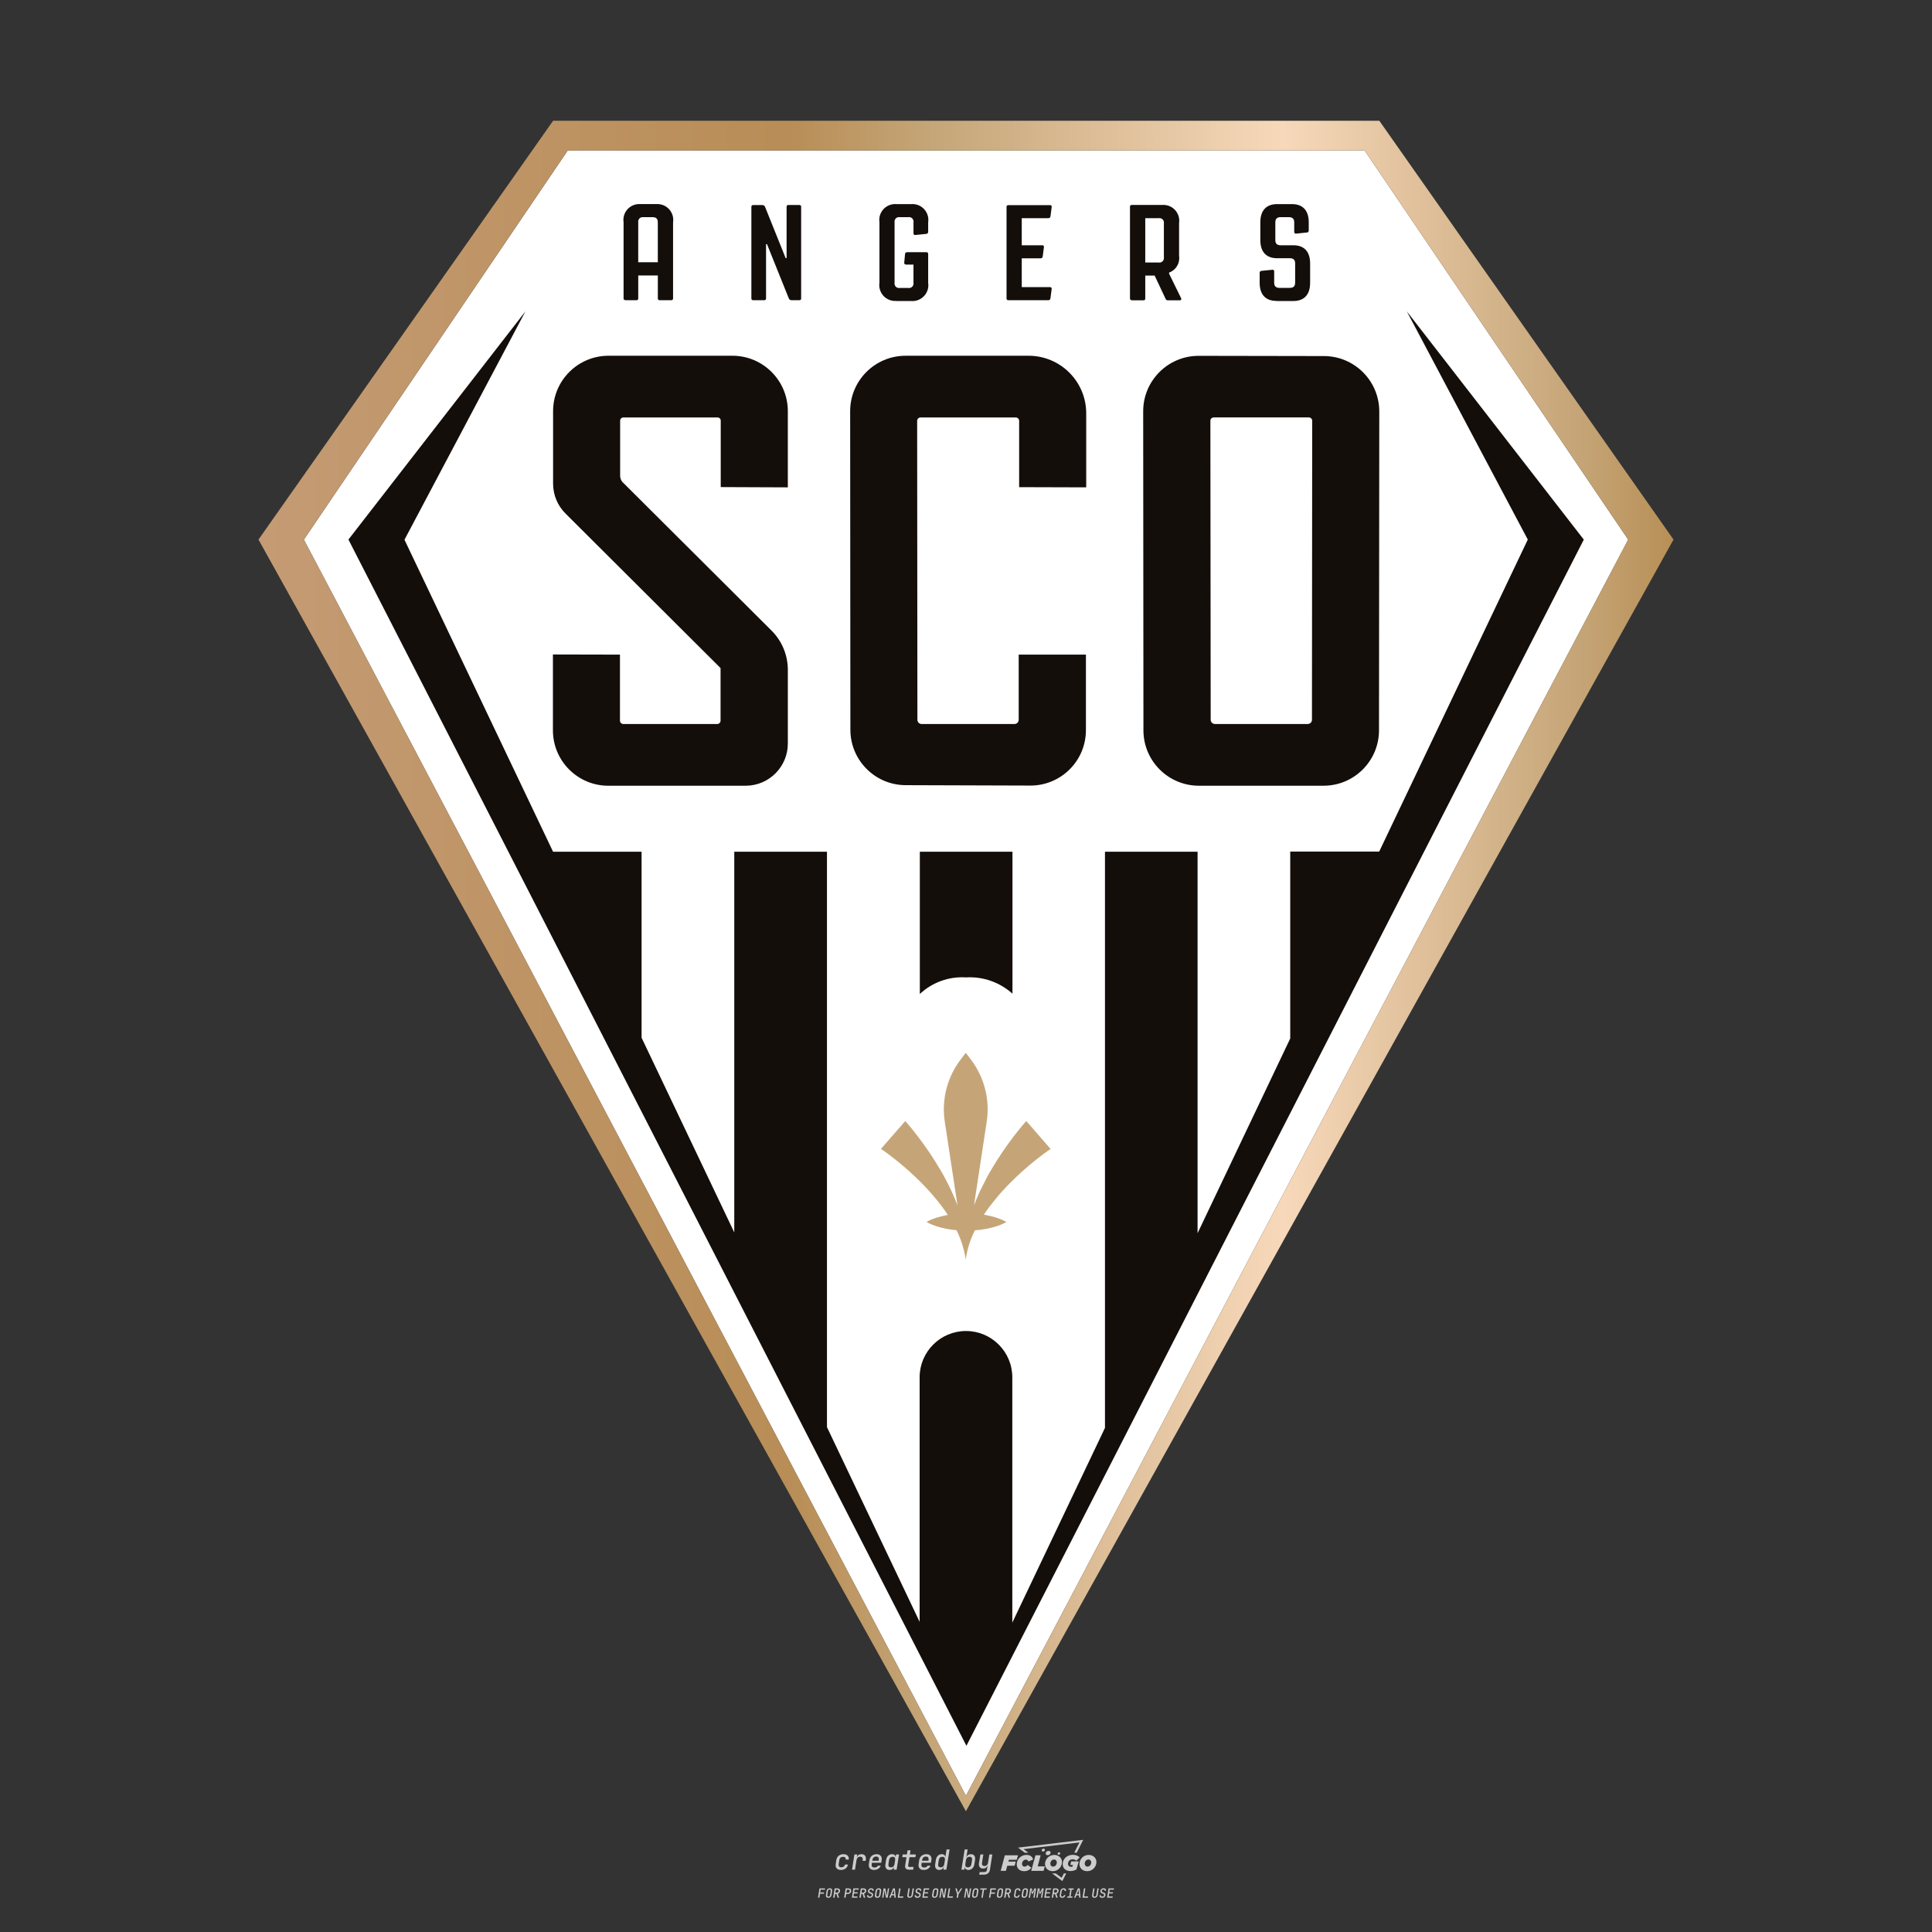 <?xml version="1.0" encoding="UTF-8"?>
<svg data-name="图层_1" xmlns="http://www.w3.org/2000/svg" xmlns:xlink="http://www.w3.org/1999/xlink" version="1.1" viewBox="0 0 800 800">
  <rect x="0" y="0" width="800" height="800" fill="#333333" stroke="none"/>
  <!-- Created by @FCLOGO 2025-1-9 GMT+8 10:42:11 . https://fclogo.top/ -->
<!-- FOR PERSONAL USE ONLY NOT FOR COMMERCIAL USE -->
  <defs>
    <linearGradient id="_未命名的渐变_2" data-name="未命名的渐变 2" x1="-2099.918" y1="2967.613" x2="-2089.582" y2="2967.613" gradientTransform="translate(119149.298 201381.596) scale(56.689 -67.725)" gradientUnits="userSpaceOnUse">
      <stop offset="0" stop-color="#c49b74"/>
      <stop offset=".374" stop-color="#b88d56"/>
      <stop offset=".477" stop-color="#c5a678"/>
      <stop offset=".724" stop-color="#f7d8ba"/>
      <stop offset=".933" stop-color="#c5a577"/>
      <stop offset="1" stop-color="#b88f56"/>
    </linearGradient>
  </defs>
  <path d="M348.219,774.301c-.786,0-1.375-.217-1.768-.652-.393-.435-.528-1.03-.406-1.786l.252-1.648c.122-.755.45-1.35.984-1.785.534-.435,1.194-.652,1.98-.652.755,0,1.329.199,1.722.595.393.397.551.938.475,1.625h-1.236c.03-.359-.055-.637-.257-.836-.202-.198-.498-.297-.887-.297-.42,0-.763.117-1.03.349-.267.233-.435.563-.503.99l-.263,1.659c-.069.435-.006.769.189,1.002.195.233.502.349.921.349.389,0,.715-.099.979-.297.263-.198.436-.48.521-.847h1.236c-.137.687-.467,1.231-.99,1.631-.523.401-1.162.6-1.917.6ZM352.797,774.187l.996-6.294h1.19l-.195,1.19c.336-.87.973-1.304,1.911-1.304.671,0,1.169.208,1.493.624.324.416.429.986.315,1.71l-.069.423h-1.27l.057-.32c.069-.45.011-.795-.171-1.036-.183-.24-.477-.361-.881-.361-.405,0-.74.122-1.007.366-.267.245-.435.588-.503,1.03l-.63,3.971h-1.236ZM361.906,774.301c-.77,0-1.346-.223-1.728-.669s-.515-1.036-.401-1.768l.252-1.648c.084-.488.257-.915.521-1.282s.601-.651,1.013-.852c.412-.202.873-.304,1.385-.304.77,0,1.349.224,1.734.669.385.446.517,1.036.395,1.768l-.172,1.121h-3.845l-.092.526c-.153.954.217,1.431,1.11,1.431.717,0,1.175-.248,1.373-.744h1.225c-.168.534-.503.96-1.007,1.276-.504.317-1.091.475-1.763.475ZM361.231,770.216l-.046.286,2.655-.012.046-.286c.069-.466.013-.822-.166-1.07-.179-.248-.486-.372-.921-.372-.443,0-.795.126-1.059.378-.263.252-.433.611-.509,1.076ZM368.326,774.301c-.633,0-1.103-.212-1.408-.635s-.397-1.001-.274-1.734l.274-1.774c.115-.733.393-1.312.836-1.74.442-.427.98-.641,1.613-.641.465,0,.83.119,1.093.354.263.236.391.557.383.962h.023l.172-1.202h1.236l-.996,6.294h-1.225l.195-1.201h-.023c-.122.412-.351.734-.687.967s-.74.349-1.213.349ZM368.932,773.226c.389,0,.715-.119.978-.355.263-.236.429-.572.498-1.007l.252-1.648c.069-.427.01-.761-.177-1.002-.187-.24-.475-.36-.864-.36-.397,0-.725.118-.984.354-.26.236-.423.572-.492,1.007l-.252,1.648c-.069.443-.013.78.166,1.013.179.233.471.349.876.349ZM376.348,774.187c-.572,0-.994-.157-1.264-.469-.271-.312-.361-.751-.269-1.316l.538-3.387h-1.739l.171-1.122h1.74l.275-1.716h1.236l-.275,1.716h2.472l-.183,1.122h-2.461l-.538,3.387c-.076.442.099.664.526.664h1.717l-.172,1.121h-1.774ZM382.504,774.301c-.77,0-1.346-.223-1.728-.669s-.515-1.036-.401-1.768l.252-1.648c.084-.488.257-.915.521-1.282s.601-.651,1.013-.852c.412-.202.873-.304,1.385-.304.77,0,1.349.224,1.734.669.385.446.517,1.036.395,1.768l-.172,1.121h-3.845l-.092.526c-.153.954.217,1.431,1.11,1.431.717,0,1.175-.248,1.373-.744h1.225c-.168.534-.503.96-1.007,1.276-.504.317-1.091.475-1.763.475ZM381.829,770.216l-.046.286,2.655-.012.046-.286c.069-.466.013-.822-.166-1.07-.179-.248-.486-.372-.921-.372-.443,0-.795.126-1.059.378-.263.252-.433.611-.509,1.076ZM388.924,774.301c-.633,0-1.101-.212-1.402-.635-.301-.423-.395-1.001-.28-1.734l.274-1.774c.115-.733.393-1.312.836-1.74.442-.427.98-.641,1.613-.641.465,0,.83.119,1.093.354.263.236.391.557.383.962h.023l.206-1.465.298-1.796h1.236l-1.327,8.354h-1.225l.195-1.201h-.023c-.122.412-.351.734-.687.967s-.74.349-1.213.349ZM389.531,773.226c.389,0,.715-.119.978-.355.263-.236.429-.572.498-1.007l.252-1.648c.076-.427.019-.761-.172-1.002-.191-.24-.48-.36-.87-.36-.397,0-.725.118-.984.354-.26.236-.423.572-.492,1.007l-.252,1.648c-.076.443-.023.78.16,1.013s.477.349.881.349ZM401.017,774.301c-.473,0-.839-.116-1.099-.349-.26-.233-.385-.555-.378-.967h-.011l-.195,1.201h-1.224l1.327-8.354h1.236l-.286,1.796-.274,1.465h.046c.122-.412.353-.735.692-.967.34-.232.742-.349,1.208-.349.633,0,1.1.214,1.402.641.301.428.395,1.007.281,1.74l-.275,1.774c-.115.733-.395,1.31-.841,1.734-.446.423-.982.635-1.608.635ZM400.766,773.226c.397,0,.723-.116.979-.349.256-.233.422-.571.498-1.013l.252-1.648c.069-.435.011-.77-.171-1.007-.183-.236-.473-.354-.87-.354-.389,0-.715.12-.979.36s-.429.574-.498,1.002l-.252,1.648c-.069.435-.011.771.172,1.007.183.236.473.355.87.355ZM405.469,776.247l.172-1.064h1.934c.641,0,1.007-.302,1.099-.905l.103-.675.206-1.19h-.035c-.122.42-.347.744-.675.973-.328.229-.729.343-1.201.343-.626,0-1.093-.201-1.402-.601s-.41-.944-.303-1.631l.584-3.605h1.236l-.561,3.479c-.061.412,0,.732.183.961s.465.343.847.343c.389,0,.717-.122.984-.366.267-.244.431-.584.492-1.018l.538-3.399h1.236l-1.007,6.409c-.099.603-.37,1.078-.812,1.425-.443.347-1.0.521-1.671.521h-1.946ZM417.787,770.085h3.221l.537-1.855h-5.466l-1.708,6.442h2.147l.586-2.099h3.026l.439-1.708h-3.026l.244-.781ZM424.229,772.916c-.586,0-1.025-.39-1.025-1.123,0-.878.634-1.757,1.611-1.757.488,0,.878.244,1.025.781l1.952-.83c-.293-1.171-1.269-1.903-2.635-1.903-2.782,0-4.148,2.147-4.148,3.904s1.269,2.83,3.075,2.83c1.367,0,2.342-.586,2.977-1.415l-1.513-1.171c-.39.439-.83.683-1.318.683ZM430.915,768.231h-2.147l-1.757,6.442h5.124l.488-1.855h-2.928l1.22-4.587ZM439.748,771.013c0-1.659-1.318-2.928-3.221-2.928-2.196,0-3.807,1.806-3.807,3.807,0,1.659,1.318,2.928,3.221,2.928,2.196,0,3.807-1.806,3.807-3.807ZM434.917,771.696c0-.83.586-1.708,1.513-1.708.781,0,1.171.537,1.171,1.22,0,.83-.586,1.708-1.513,1.708-.781,0-1.171-.537-1.171-1.22ZM443.213,772.233h1.074l-.195.683c-.146.049-.342.098-.586.098-.683,0-1.269-.39-1.269-1.22,0-1.025.732-1.903,1.952-1.903.586,0,1.123.244,1.513.586l1.367-1.367c-.439-.537-1.513-1.074-2.733-1.074-2.587,0-4.295,1.757-4.295,3.855,0,2.05,1.611,2.879,3.221,2.879.927,0,1.855-.293,2.489-.683l.927-3.319h-3.123l-.342,1.464ZM450.777,768.084c-2.196,0-3.807,1.806-3.807,3.807,0,1.659,1.318,2.928,3.221,2.928,2.196,0,3.807-1.806,3.807-3.807,0-1.659-1.318-2.928-3.221-2.928ZM450.338,772.916c-.781,0-1.171-.537-1.171-1.22,0-.83.586-1.708,1.513-1.708.781,0,1.171.537,1.171,1.22,0,.83-.586,1.708-1.513,1.708ZM437.942,767.499c-.049.293.098.488.439.488s.537-.195.634-.488c.049-.244-.098-.488-.439-.488s-.586.244-.634.488ZM432.135,765.498c-.439,0-.732.244-.781.586s.098.586.537.586.732-.244.781-.586c.098-.342-.098-.586-.537-.586ZM433.013,767.303c-.098.537.146.878.83.878.634,0,1.074-.39,1.171-.878s-.146-.878-.83-.878c-.683,0-1.074.39-1.171.878ZM439.602,777.552l-2.44-1.806h-1.513l4.246,3.172,1.611-3.172h-.976l-.927,1.806ZM425.839,767.157l-2.001-1.464,23.132-2.782-2.147,4.246h1.025l2.684-5.319-26.988,3.221,2.782,2.099h1.513ZM338.719,785.785l.609-3.832h2.32l-.084.519h-1.764l-.184,1.145h1.627l-.084.525h-1.617l-.257,1.643h-.567ZM342.97,785.838c-.357,0-.623-.101-.798-.302-.175-.201-.234-.473-.178-.816l.268-1.701c.056-.343.203-.615.441-.816.238-.201.535-.302.892-.302s.623.1.798.299c.175.199.236.471.184.814l-.268,1.706c-.056.343-.204.615-.444.816-.24.201-.538.302-.895.302ZM343.049,785.334c.193,0,.348-.052.467-.158.119-.105.194-.257.226-.457l.268-1.701c.032-.199.005-.352-.079-.457-.084-.105-.222-.158-.415-.158s-.347.052-.465.158c-.117.105-.192.257-.223.457l-.268,1.701c-.032.2-.005.352.079.457s.22.158.409.158ZM344.996,785.785l.609-3.832h1.202c.238,0,.439.046.604.139.165.093.283.223.357.391s.091.366.052.593c-.038.259-.14.484-.304.675-.165.191-.366.321-.604.391l.535,1.643h-.619l-.478-1.575h-.541l-.247,1.575h-.567ZM345.888,783.707h.635c.189,0,.349-.056.48-.168.131-.112.211-.262.239-.451.032-.193,0-.345-.094-.459-.095-.114-.236-.171-.425-.171h-.635l-.2,1.249ZM349.545,785.785l.609-3.832h1.254c.371,0,.651.105.84.315.189.21.255.49.199.84-.038.234-.122.438-.249.611s-.29.307-.488.402c-.198.095-.419.142-.664.142h-.693l-.241,1.522h-.567ZM350.432,783.754h.693c.192,0,.357-.059.493-.176.136-.117.22-.274.252-.47s-.002-.352-.1-.47-.245-.176-.441-.176h-.688l-.21,1.291ZM352.747,785.785l.609-3.832h2.252l-.079.504h-1.695l-.173,1.087h1.512l-.079.499h-1.512l-.194,1.239h1.69l-.079.504h-2.252ZM355.843,785.785l.609-3.832h1.202c.238,0,.439.046.604.139.165.093.283.223.357.391s.091.366.052.593c-.038.259-.14.484-.304.675-.165.191-.366.321-.604.391l.535,1.643h-.619l-.478-1.575h-.541l-.247,1.575h-.567ZM356.736,783.707h.635c.189,0,.349-.056.48-.168.131-.112.211-.262.239-.451.032-.193,0-.345-.094-.459-.095-.114-.236-.171-.425-.171h-.635l-.2,1.249ZM360.132,785.838c-.385,0-.674-.095-.866-.286-.192-.191-.264-.451-.215-.779h.567c-.028.175.011.312.116.412.105.1.266.149.483.149.203,0,.37-.049.501-.147.131-.098.211-.233.239-.404.021-.15.001-.279-.06-.386-.061-.107-.158-.181-.291-.223l-.457-.136c-.266-.08-.462-.217-.588-.409-.126-.192-.17-.42-.131-.682.035-.21.112-.394.231-.551s.273-.28.462-.367.402-.131.64-.131c.35,0,.616.095.798.286.182.191.248.444.2.759h-.567c.028-.168-.003-.3-.092-.396-.089-.096-.23-.144-.422-.144-.189,0-.343.045-.462.134-.119.089-.189.214-.21.375-.025.151-.007.279.052.386s.158.181.294.223l.467.147c.262.081.456.217.58.409.124.193.165.422.123.688-.035.217-.116.406-.241.567-.126.161-.288.286-.485.375-.198.089-.419.134-.664.134ZM363.265,785.838c-.357,0-.623-.101-.798-.302-.175-.201-.234-.473-.178-.816l.268-1.701c.056-.343.203-.615.441-.816.238-.201.535-.302.892-.302s.623.1.798.299c.175.199.236.471.184.814l-.268,1.706c-.056.343-.204.615-.444.816-.24.201-.538.302-.895.302ZM363.344,785.334c.193,0,.348-.052.467-.158.119-.105.194-.257.226-.457l.268-1.701c.032-.199.005-.352-.079-.457-.084-.105-.222-.158-.415-.158s-.347.052-.465.158c-.117.105-.192.257-.223.457l-.268,1.701c-.032.2-.005.352.079.457s.22.158.409.158ZM365.275,785.785l.609-3.832h.709l.619,3.186c.007-.098.017-.217.029-.357.012-.14.027-.285.045-.435.018-.151.037-.289.058-.415l.315-1.979h.525l-.609,3.832h-.709l-.614-3.186c-.007.095-.017.209-.029.344s-.027.276-.045.423c-.018.147-.037.283-.058.409l-.315,2.01h-.53ZM368.225,785.785l1.585-3.832h.745l.373,3.832h-.562l-.073-.971h-1.087l-.388.971h-.593ZM369.385,784.342h.871l-.089-1.102c-.018-.196-.03-.365-.037-.509-.007-.143-.011-.243-.011-.299-.018.056-.052.156-.102.299s-.115.311-.192.504l-.441,1.107ZM371.721,785.785l.609-3.832h.567l-.525,3.312h1.674l-.079.52h-2.247ZM376.678,785.838c-.367,0-.634-.101-.8-.302-.166-.201-.221-.475-.165-.821l.436-2.761h.567l-.436,2.755c-.032.196-.008.35.071.462.079.112.214.168.407.168.193,0,.347-.056.465-.168.117-.112.192-.266.223-.462l.435-2.755h.567l-.436,2.761c-.056.35-.2.625-.433.824-.233.199-.533.299-.9.299ZM379.844,785.838c-.385,0-.674-.095-.866-.286-.192-.191-.264-.451-.215-.779h.567c-.028.175.011.312.116.412.105.1.266.149.483.149.203,0,.37-.049.501-.147.131-.098.211-.233.239-.404.021-.15.001-.279-.06-.386-.061-.107-.158-.181-.291-.223l-.457-.136c-.266-.08-.462-.217-.588-.409-.126-.192-.17-.42-.131-.682.035-.21.112-.394.231-.551s.273-.28.462-.367.402-.131.64-.131c.35,0,.616.095.798.286.182.191.248.444.2.759h-.567c.028-.168-.003-.3-.092-.396-.089-.096-.23-.144-.422-.144-.189,0-.343.045-.462.134-.119.089-.189.214-.21.375-.025.151-.007.279.052.386s.158.181.294.223l.467.147c.262.081.456.217.58.409.124.193.165.422.123.688-.035.217-.116.406-.241.567-.126.161-.288.286-.485.375-.198.089-.419.134-.664.134ZM381.906,785.785l.609-3.832h2.252l-.079.504h-1.695l-.173,1.087h1.512l-.079.499h-1.512l-.194,1.239h1.69l-.079.504h-2.252ZM386.943,785.838c-.357,0-.623-.101-.798-.302-.175-.201-.234-.473-.178-.816l.268-1.701c.056-.343.203-.615.441-.816.238-.201.535-.302.892-.302s.623.1.798.299c.175.199.236.471.184.814l-.268,1.706c-.056.343-.204.615-.444.816-.24.201-.538.302-.895.302ZM387.021,785.334c.193,0,.348-.052.467-.158.119-.105.194-.257.226-.457l.268-1.701c.032-.199.005-.352-.079-.457-.084-.105-.222-.158-.415-.158s-.347.052-.465.158c-.117.105-.192.257-.223.457l-.268,1.701c-.032.2-.005.352.079.457s.22.158.409.158ZM388.953,785.785l.609-3.832h.709l.619,3.186c.007-.098.017-.217.029-.357.012-.14.027-.285.045-.435.018-.151.037-.289.058-.415l.315-1.979h.525l-.609,3.832h-.709l-.614-3.186c-.007.095-.017.209-.029.344s-.027.276-.045.423c-.018.147-.037.283-.058.409l-.315,2.01h-.53ZM392.249,785.785l.609-3.832h.567l-.525,3.312h1.674l-.079.52h-2.247ZM396.117,785.785l.22-1.412-.751-2.42h.577l.446,1.449c.028.095.05.184.066.268.016.084.025.147.029.189.018-.042.046-.105.087-.189.04-.084.088-.173.144-.268l.898-1.449h.598l-1.528,2.42-.22,1.412h-.567ZM399.217,785.785l.609-3.832h.709l.619,3.186c.007-.098.017-.217.029-.357.012-.14.027-.285.044-.435.018-.151.037-.289.058-.415l.315-1.979h.525l-.609,3.832h-.709l-.614-3.186c-.007.095-.017.209-.029.344s-.027.276-.045.423c-.018.147-.037.283-.058.409l-.315,2.01h-.53ZM403.505,785.838c-.357,0-.623-.101-.798-.302-.175-.201-.234-.473-.178-.816l.268-1.701c.056-.343.203-.615.441-.816.238-.201.535-.302.892-.302.357,0,.623.1.798.299.175.199.236.471.184.814l-.268,1.706c-.056.343-.204.615-.444.816-.239.201-.538.302-.895.302ZM403.584,785.334c.193,0,.348-.052.467-.158.119-.105.194-.257.226-.457l.268-1.701c.032-.199.005-.352-.079-.457-.084-.105-.222-.158-.415-.158-.193,0-.347.052-.465.158-.117.105-.191.257-.223.457l-.268,1.701c-.032.2-.005.352.079.457.084.105.22.158.409.158ZM406.381,785.785l.525-3.312h-1.023l.084-.519h2.619l-.084.519h-1.029l-.525,3.312h-.567ZM409.518,785.785l.609-3.832h2.32l-.084.519h-1.764l-.184,1.145h1.627l-.084.525h-1.617l-.257,1.643h-.567ZM413.769,785.838c-.357,0-.623-.101-.798-.302-.175-.201-.234-.473-.178-.816l.268-1.701c.056-.343.203-.615.441-.816.238-.201.535-.302.892-.302.357,0,.623.1.798.299.175.199.236.471.184.814l-.268,1.706c-.056.343-.204.615-.444.816-.239.201-.538.302-.895.302ZM413.848,785.334c.193,0,.348-.052.467-.158.119-.105.194-.257.226-.457l.268-1.701c.032-.199.005-.352-.079-.457-.084-.105-.222-.158-.415-.158-.193,0-.347.052-.465.158-.117.105-.191.257-.223.457l-.268,1.701c-.032.2-.005.352.079.457.084.105.22.158.409.158ZM415.795,785.785l.609-3.832h1.202c.238,0,.439.046.604.139.164.093.283.223.357.391s.091.366.053.593c-.039.259-.14.484-.304.675-.165.191-.366.321-.604.391l.535,1.643h-.619l-.478-1.575h-.541l-.247,1.575h-.567ZM416.688,783.707h.635c.189,0,.349-.056.48-.168.131-.112.211-.262.239-.451.032-.193,0-.345-.095-.459-.094-.114-.236-.171-.425-.171h-.635l-.199,1.249ZM420.905,785.838c-.36,0-.631-.101-.811-.302-.18-.201-.242-.473-.186-.816l.268-1.701c.056-.346.206-.619.449-.819s.545-.299.906-.299c.357,0,.625.101.806.302.18.201.242.473.186.816h-.567c.031-.199.003-.352-.087-.457-.089-.105-.228-.158-.417-.158-.193,0-.351.052-.475.158-.124.105-.202.255-.234.451l-.268,1.706c-.032.2-.003.352.087.457.089.105.23.158.423.158s.35-.052.472-.158.199-.257.231-.457h.567c-.035.228-.115.425-.239.593s-.281.298-.47.388c-.189.091-.402.136-.64.136ZM424.034,785.838c-.357,0-.623-.101-.798-.302-.175-.201-.234-.473-.178-.816l.268-1.701c.056-.343.203-.615.441-.816.238-.201.535-.302.892-.302.357,0,.623.1.798.299.175.199.236.471.184.814l-.268,1.706c-.056.343-.204.615-.444.816-.239.201-.538.302-.895.302ZM424.112,785.334c.193,0,.348-.052.467-.158.119-.105.194-.257.226-.457l.268-1.701c.032-.199.005-.352-.079-.457-.084-.105-.222-.158-.415-.158-.193,0-.347.052-.465.158-.117.105-.191.257-.223.457l-.268,1.701c-.032.2-.005.352.079.457.084.105.22.158.409.158ZM425.965,785.785l.609-3.832h.687l.184,1.228c.021.119.037.23.047.333.011.103.019.183.026.239.018-.056.047-.136.089-.241.042-.105.091-.217.147-.336l.567-1.223h.709l-.609,3.832h-.535l.204-1.291c.025-.168.058-.352.1-.554.042-.201.087-.404.136-.609s.096-.4.142-.585c.045-.185.087-.348.126-.488l-.855,1.863h-.551l-.283-1.863c-.004.136-.011.295-.021.475s-.024.372-.039.575c-.016.203-.035.407-.058.611-.023.205-.048.396-.076.575l-.205,1.291h-.54ZM429.115,785.785l.609-3.832h.687l.184,1.228c.021.119.037.23.047.333.011.103.019.183.026.239.018-.056.047-.136.089-.241.042-.105.091-.217.147-.336l.567-1.223h.709l-.609,3.832h-.535l.204-1.291c.025-.168.058-.352.1-.554.042-.201.087-.404.136-.609s.096-.4.142-.585c.045-.185.087-.348.126-.488l-.855,1.863h-.551l-.283-1.863c-.004.136-.011.295-.021.475s-.024.372-.039.575c-.016.203-.035.407-.058.611-.023.205-.048.396-.076.575l-.205,1.291h-.54ZM432.411,785.785l.609-3.832h2.252l-.079.504h-1.696l-.173,1.087h1.512l-.079.499h-1.512l-.194,1.239h1.69l-.079.504h-2.252ZM435.507,785.785l.609-3.832h1.202c.238,0,.439.046.604.139.164.093.283.223.357.391s.091.366.053.593c-.039.259-.14.484-.304.675-.165.191-.366.321-.604.391l.535,1.643h-.619l-.478-1.575h-.541l-.247,1.575h-.567ZM436.4,783.707h.635c.189,0,.349-.056.48-.168.131-.112.211-.262.239-.451.032-.193,0-.345-.095-.459-.094-.114-.236-.171-.425-.171h-.635l-.199,1.249ZM439.801,785.838c-.36,0-.631-.101-.811-.302-.18-.201-.242-.473-.186-.816l.268-1.701c.056-.346.206-.619.449-.819s.545-.299.906-.299c.357,0,.625.101.806.302.18.201.242.473.186.816h-.567c.031-.199.003-.352-.087-.457-.089-.105-.228-.158-.417-.158-.193,0-.351.052-.475.158-.124.105-.202.255-.234.451l-.268,1.706c-.032.2-.003.352.087.457.089.105.23.158.423.158s.35-.052.472-.158.199-.257.231-.457h.567c-.035.228-.115.425-.239.593s-.281.298-.47.388c-.189.091-.402.136-.64.136ZM441.879,785.785l.079-.504h.777l.446-2.824h-.777l.084-.504h2.126l-.084.504h-.777l-.446,2.824h.777l-.079.504h-2.126ZM444.74,785.785l1.585-3.832h.745l.373,3.832h-.562l-.073-.971h-1.087l-.388.971h-.593ZM445.9,784.342h.871l-.089-1.102c-.017-.196-.03-.365-.037-.509-.007-.143-.01-.243-.01-.299-.018.056-.052.156-.102.299s-.115.311-.192.504l-.441,1.107ZM448.235,785.785l.609-3.832h.567l-.525,3.312h1.674l-.079.52h-2.247ZM453.193,785.838c-.368,0-.634-.101-.8-.302-.166-.201-.221-.475-.165-.821l.436-2.761h.567l-.436,2.755c-.032.196-.008.35.071.462.079.112.214.168.407.168s.347-.056.465-.168c.117-.112.192-.266.223-.462l.436-2.755h.567l-.436,2.761c-.056.35-.2.625-.433.824-.233.199-.533.299-.9.299ZM456.358,785.838c-.385,0-.674-.095-.866-.286-.193-.191-.264-.451-.215-.779h.567c-.028.175.011.312.115.412.105.1.266.149.483.149.203,0,.37-.049.501-.147s.211-.233.239-.404c.021-.15.001-.279-.06-.386s-.158-.181-.291-.223l-.457-.136c-.266-.08-.462-.217-.588-.409-.126-.192-.17-.42-.131-.682.035-.21.112-.394.231-.551s.273-.28.462-.367c.189-.087.402-.131.64-.131.35,0,.616.095.798.286.182.191.248.444.199.759h-.567c.028-.168-.003-.3-.092-.396-.089-.096-.23-.144-.423-.144-.189,0-.343.045-.462.134-.119.089-.189.214-.21.375-.025.151-.007.279.052.386s.158.181.294.223l.467.147c.262.081.456.217.58.409.124.193.165.422.124.688-.035.217-.116.406-.241.567-.126.161-.288.286-.485.375-.198.089-.419.134-.664.134ZM458.421,785.785l.609-3.832h2.252l-.079.504h-1.696l-.173,1.087h1.512l-.079.499h-1.512l-.194,1.239h1.69l-.079.504h-2.252Z" style="fill: #ccc;"/>
  <g>
    <path d="M674.208,223.447l-274.233,520.145L125.825,223.447,235.096,62.3h329.954l109.158,161.147Z" style="fill: #fff;"/>
    <path d="M409.864,499.509l1.127-1.468c.393-.496.775-.961,1.168-1.437s.796-.961,1.178-1.426c.796-.941,1.633-1.86,2.47-2.77l1.261-1.344,1.302-1.333c1.736-1.75,3.521-3.442,5.354-5.075,1.84-1.643,3.721-3.215,5.644-4.723.961-.765,1.912-1.509,2.894-2.233l1.447-1.034.734-.506.341-.238.165-.103.093-.062h0l-10.078-11.556c-.31.331-.527.568-.765.858l-.682.796c-.444.527-.879,1.034-1.323,1.592-.854,1.061-1.692,2.123-2.512,3.183-1.633,2.15-3.204,4.32-4.703,6.553s-2.935,4.486-4.3,6.791c-.331.579-.672,1.147-1.034,1.736l-.972,1.768-2.708,5.375-.827,1.809-.796,1.86c-.248.6-.496,1.24-.734,1.86l-.31.837,5.282-34.811c1.377-9.046-.961-18.264-6.481-25.561l-2.201-2.915-2.201,2.915c-5.517,7.299-7.857,16.514-6.491,25.561l5.292,34.811-.31-.837c-.258-.61-.475-1.261-.754-1.86l-.775-1.86c-.269-.6-.558-1.209-.837-1.809s-.568-1.22-.868-1.809c-.579-1.209-1.209-2.377-1.84-3.566l-.972-1.768c-.331-.589-.672-1.158-1.034-1.736-1.364-2.305-2.78-4.569-4.279-6.791-1.499-2.222-3.101-4.403-4.713-6.553-.806-1.061-1.643-2.122-2.512-3.183-.434-.527-.868-1.034-1.323-1.592l-.672-.796c-.248-.289-.444-.527-.765-.858l-10.088,11.556h.062l.072.062.165.103.362.238.713.506c.475.341.972.693,1.447,1.034.972.713,1.943,1.468,2.905,2.233,1.912,1.509,3.804,3.101,5.623,4.723,1.819,1.623,3.638,3.328,5.375,5.075.413.444.868.879,1.282,1.333l1.271,1.344c.817.909,1.664,1.829,2.45,2.77.403.465.806.93,1.199,1.426s.775.941,1.158,1.437l1.127,1.468c.383.496.734,1.034,1.096,1.509s.941,1.344,1.395,2.067l-.527.093c-1.398.259-2.779.604-4.134,1.034-.693.227-1.375.465-2.067.744-.713.295-1.403.64-2.067,1.034.667.387,1.358.732,2.067,1.034.689.282,1.378.537,2.067.765,1.358.422,2.738.767,4.134,1.034,1.367.267,2.747.46,4.134.579.227.434.444.868.63,1.313l.744,1.726.641,1.768c.722,2.052,1.268,4.161,1.633,6.305l.165,1.096.165-1.096c.359-2.143.898-4.252,1.613-6.305l.661-1.768.744-1.726c.172-.426.365-.844.579-1.251,1.609-.122,3.21-.332,4.796-.63,1.398-.259,2.779-.604,4.134-1.034.693-.227,1.375-.465,2.067-.765.709-.303,1.4-.648,2.067-1.034-.664-.392-1.355-.738-2.067-1.034-.682-.279-1.375-.537-2.067-.765-1.355-.431-2.736-.777-4.134-1.034l-1.034-.196c.424-.641.868-1.282,1.302-1.912s.724-1.034,1.096-1.509" style="fill: #c5a577;"/>
    <path d="M419.241,411.417v-58.739h-38.357v58.915c5.14-4.831,12.05-7.319,19.09-6.873,7.065-.421,14.004,2.006,19.266,6.739" style="fill: #140e0b;"/>
    <g>
      <path d="M264.284,92.058c-.161-1.021.536-1.978,1.556-2.139.193-.03.39-.03.583,0h3.773c1.519,0,2.191.682,2.191,2.139v16.538h-8.114l.01-16.538ZM258.992,124.306h4.506c.378.055.73-.206.785-.585.01-.067.01-.134,0-.201v-9.457h8.114v9.457c-.055.378.206.73.585.785.067.01.134.01.201,0h4.734c.378.055.73-.206.785-.585.01-.067.01-.134,0-.201v-31.462c.547-3.589-1.92-6.942-5.509-7.488-.489-.074-.985-.093-1.478-.057h-6.522c-3.62-.27-6.774,2.447-7.044,6.067-.037.493-.018.989.057,1.478v31.431c-.055.378.206.73.585.785.067.01.134.01.201,0" style="fill: #140e0b;"/>
      <path d="M311.912,124.306h4.506c.378.055.73-.206.786-.585.01-.067.01-.134,0-.201v-22.419h.393l9.013,22.419c.154.487.616.809,1.127.785h3.215c.568,0,.786-.227.786-.785v-37.85c0-.558-.227-.785-.786-.785h-4.506c-.506,0-.734.227-.734.785v21.209h-.393l-8.506-21.178c-.154-.487-.616-.809-1.127-.785h-3.773c-.378-.055-.73.206-.785.585-.01.067-.01.134,0,.201v37.819c-.055.378.206.73.585.785.067.01.134.01.201,0" style="fill: #140e0b;"/>
      <path d="M371.146,124.648h6.202c3.62.27,6.774-2.447,7.044-6.067.037-.493.018-.989-.057-1.478v-11.886c.055-.378-.206-.73-.585-.785-.067-.01-.134-.01-.201,0h-7.938c-.434-.024-.809.301-.848.734l-.341,3.607c-.052.506.279.785.786.785h3.039v7.545c.168,1.014-.518,1.972-1.531,2.139-.201.033-.407.033-.608,0h-3.545c-1.014.168-1.972-.518-2.139-1.531-.033-.201-.033-.407,0-.608v-25.044c-.168-1.014.518-1.972,1.531-2.139.201-.033.407-.033.608,0h3.545c1.013-.174,1.975.506,2.148,1.519.035.205.036.415.002.621v4.506c-.054.355.19.688.545.742.08.012.161.009.24-.008l4.506-.455c.451-.017.802-.396.786-.846v-3.939c.547-3.589-1.92-6.942-5.509-7.488-.489-.074-.985-.093-1.478-.057h-6.202c-3.62-.27-6.774,2.447-7.044,6.067-.037.493-.018.989.057,1.478v25.003c-.547,3.589,1.92,6.942,5.509,7.488.489.074.985.093,1.478.057" style="fill: #140e0b;"/>
      <path d="M417.576,124.306h16.538c.434.024.809-.301.848-.734l.506-3.886c.093-.336-.103-.683-.439-.776-.076-.021-.155-.028-.233-.02h-11.71v-11.928h7.824c.434.024.809-.301.848-.734l.506-3.886c.087-.337-.115-.681-.452-.768-.072-.019-.146-.024-.22-.017h-8.506v-11.214h11.039c.434.024.809-.301.848-.734l.506-3.886c.052-.506-.165-.785-.672-.785h-17.23c-.378-.055-.73.206-.786.585-.01.067-.01.134,0,.201v37.798c-.055.378.206.73.585.785.067.01.134.01.201,0" style="fill: #140e0b;"/>
      <path d="M474.227,90.343h5.571c1.014-.168,1.972.518,2.139,1.531.033.201.033.407,0,.608v14.078c.168,1.014-.518,1.972-1.531,2.139-.201.033-.407.033-.608,0h-5.571v-18.357ZM468.708,124.358h4.734c.378.055.73-.206.786-.585.01-.067.01-.134,0-.201v-9.457h3.886l4.506,9.571c.137.445.572.727,1.034.672h4.899c.568,0,.734-.444.506-.899l-4.961-10.129v-.455c2.858-1.027,4.59-3.933,4.134-6.935v-13.53c.547-3.589-1.92-6.942-5.509-7.488-.489-.074-.985-.093-1.478-.057h-12.558c-.378-.055-.73.206-.786.585-.01.067-.01.134,0,.201v37.871c-.055.378.206.73.585.785.067.01.134.01.201,0" style="fill: #140e0b;"/>
      <path d="M528.48,124.648h7.09c4.227,0,6.925-2.419,6.925-7.545v-8c0-5.168-2.708-7.545-6.925-7.545h-5.292c-1.468,0-2.191-.672-2.191-2.139v-7.359c0-1.468.734-2.139,2.191-2.139h3.432c1.457,0,2.201.672,2.201,2.139v3.938c-.054.355.19.688.545.742.08.012.161.009.24-.008l4.444-.455c.434.001.787-.349.788-.783,0-.021-.001-.043-.003-.065v-3.369c0-5.168-2.708-7.545-6.925-7.545h-6.202c-4.227,0-6.925,2.419-6.925,7.545v7.318c0,5.168,2.698,7.545,6.925,7.545h5.292c1.468,0,2.201.672,2.201,2.139v8c0,1.468-.734,2.139-2.201,2.139h-4.279c-1.468,0-2.201-.672-2.201-2.139v-4.62c.054-.355-.19-.688-.545-.742-.08-.012-.161-.009-.24.008l-4.444.444c-.434-.001-.787.349-.788.783,0,.021.001.043.003.065v4.052c0,5.168,2.698,7.545,6.925,7.545" style="fill: #140e0b;"/>
    </g>
    <path d="M251.983,325.35h56.92c9.591-.079,17.323-7.877,17.323-17.468v-30.512c.001-6.101-2.428-11.952-6.749-16.258l-61.282-61.075c-.902-.754-1.419-1.873-1.406-3.049v-22.739c-.036-.73.527-1.35,1.257-1.386.05-.002.099-.002.149.001h38.863c.718-.047,1.338.496,1.385,1.214.004.057.004.114,0,.171v27.442l27.783.114v-31.545c0-12.678-10.278-22.956-22.956-22.956h-51.287c-12.678,0-22.956,10.278-22.956,22.956h0v30.108c.024,4.623,1.883,9.047,5.168,12.3l64.176,63.969v21.778c0,.765-.62,1.385-1.385,1.385h-38.863c-.776,0-1.406-.629-1.406-1.406h0v-27.328l-27.762-.062v31.401c0,12.678,10.278,22.956,22.956,22.956h0" style="fill: #140e0b;"/>
    <path d="M501.194,174.228c0-.759.615-1.375,1.375-1.375h39.411c.759,0,1.375.616,1.375,1.375l-.103,123.814c0,.965-.782,1.747-1.747,1.747h-38.439c-.965,0-1.747-.782-1.747-1.747h0s-.124-123.814-.124-123.814ZM496.377,325.35h51.68c12.678,0,22.956-10.278,22.956-22.956l.114-131.979c.011-12.67-10.244-22.954-22.915-22.977l-51.845-.093c-12.678-.023-22.975,10.236-22.997,22.915v.062l.103,132.083c.006,12.654,10.25,22.917,22.905,22.946Z" style="fill: #140e0b;"/>
    <path d="M352.128,302.166c0,12.65,10.234,22.916,22.884,22.956l51.618.165c12.678.04,22.988-10.205,23.028-22.884 0-.021 0-.041 0-.062v-31.287h-27.835v26.997c0,.965-.782,1.747-1.747,1.747h-38.45c-.965,0-1.747-.782-1.747-1.747h0s-.103-123.814-.103-123.814c.006-.755.62-1.364,1.375-1.364h39.483c.755,0,1.369.609,1.375,1.364v27.483l27.773.083v-30.625c.006-13.175-10.67-23.86-23.845-23.866h-50.946c-12.678,0-22.956,10.278-22.956,22.956v.021l.093,131.876Z" style="fill: #140e0b;"/>
    <path d="M125.824,223.437L235.085,62.289h329.964l109.158,161.147-274.222,520.155L125.824,223.437ZM229.028,50l-121.995,173.426,292.93,526.574h0L692.966,223.426l-121.819-173.426H229.028Z" style="fill: url(#_未命名的渐变_2);"/>
    <path d="M655.82,223.447l-73.292-94.522h0l50.098,94.501-61.53,129.199h-36.837v77.395l-38.367,80.62v-157.953h-38.346v238.574l-38.367,80.62v-101.55c0-10.598-8.591-19.189-19.189-19.189s-19.189,8.591-19.189,19.189h0v101.23l-38.367-80.62v-238.253h-38.388v157.633l-38.377-80.62v-77.013h-36.651l-61.53-129.199,50.088-94.563h0l-73.292,94.491,255.897,499.473h0l255.638-499.442Z" style="fill: #140e0b;"/>
  </g>
</svg>